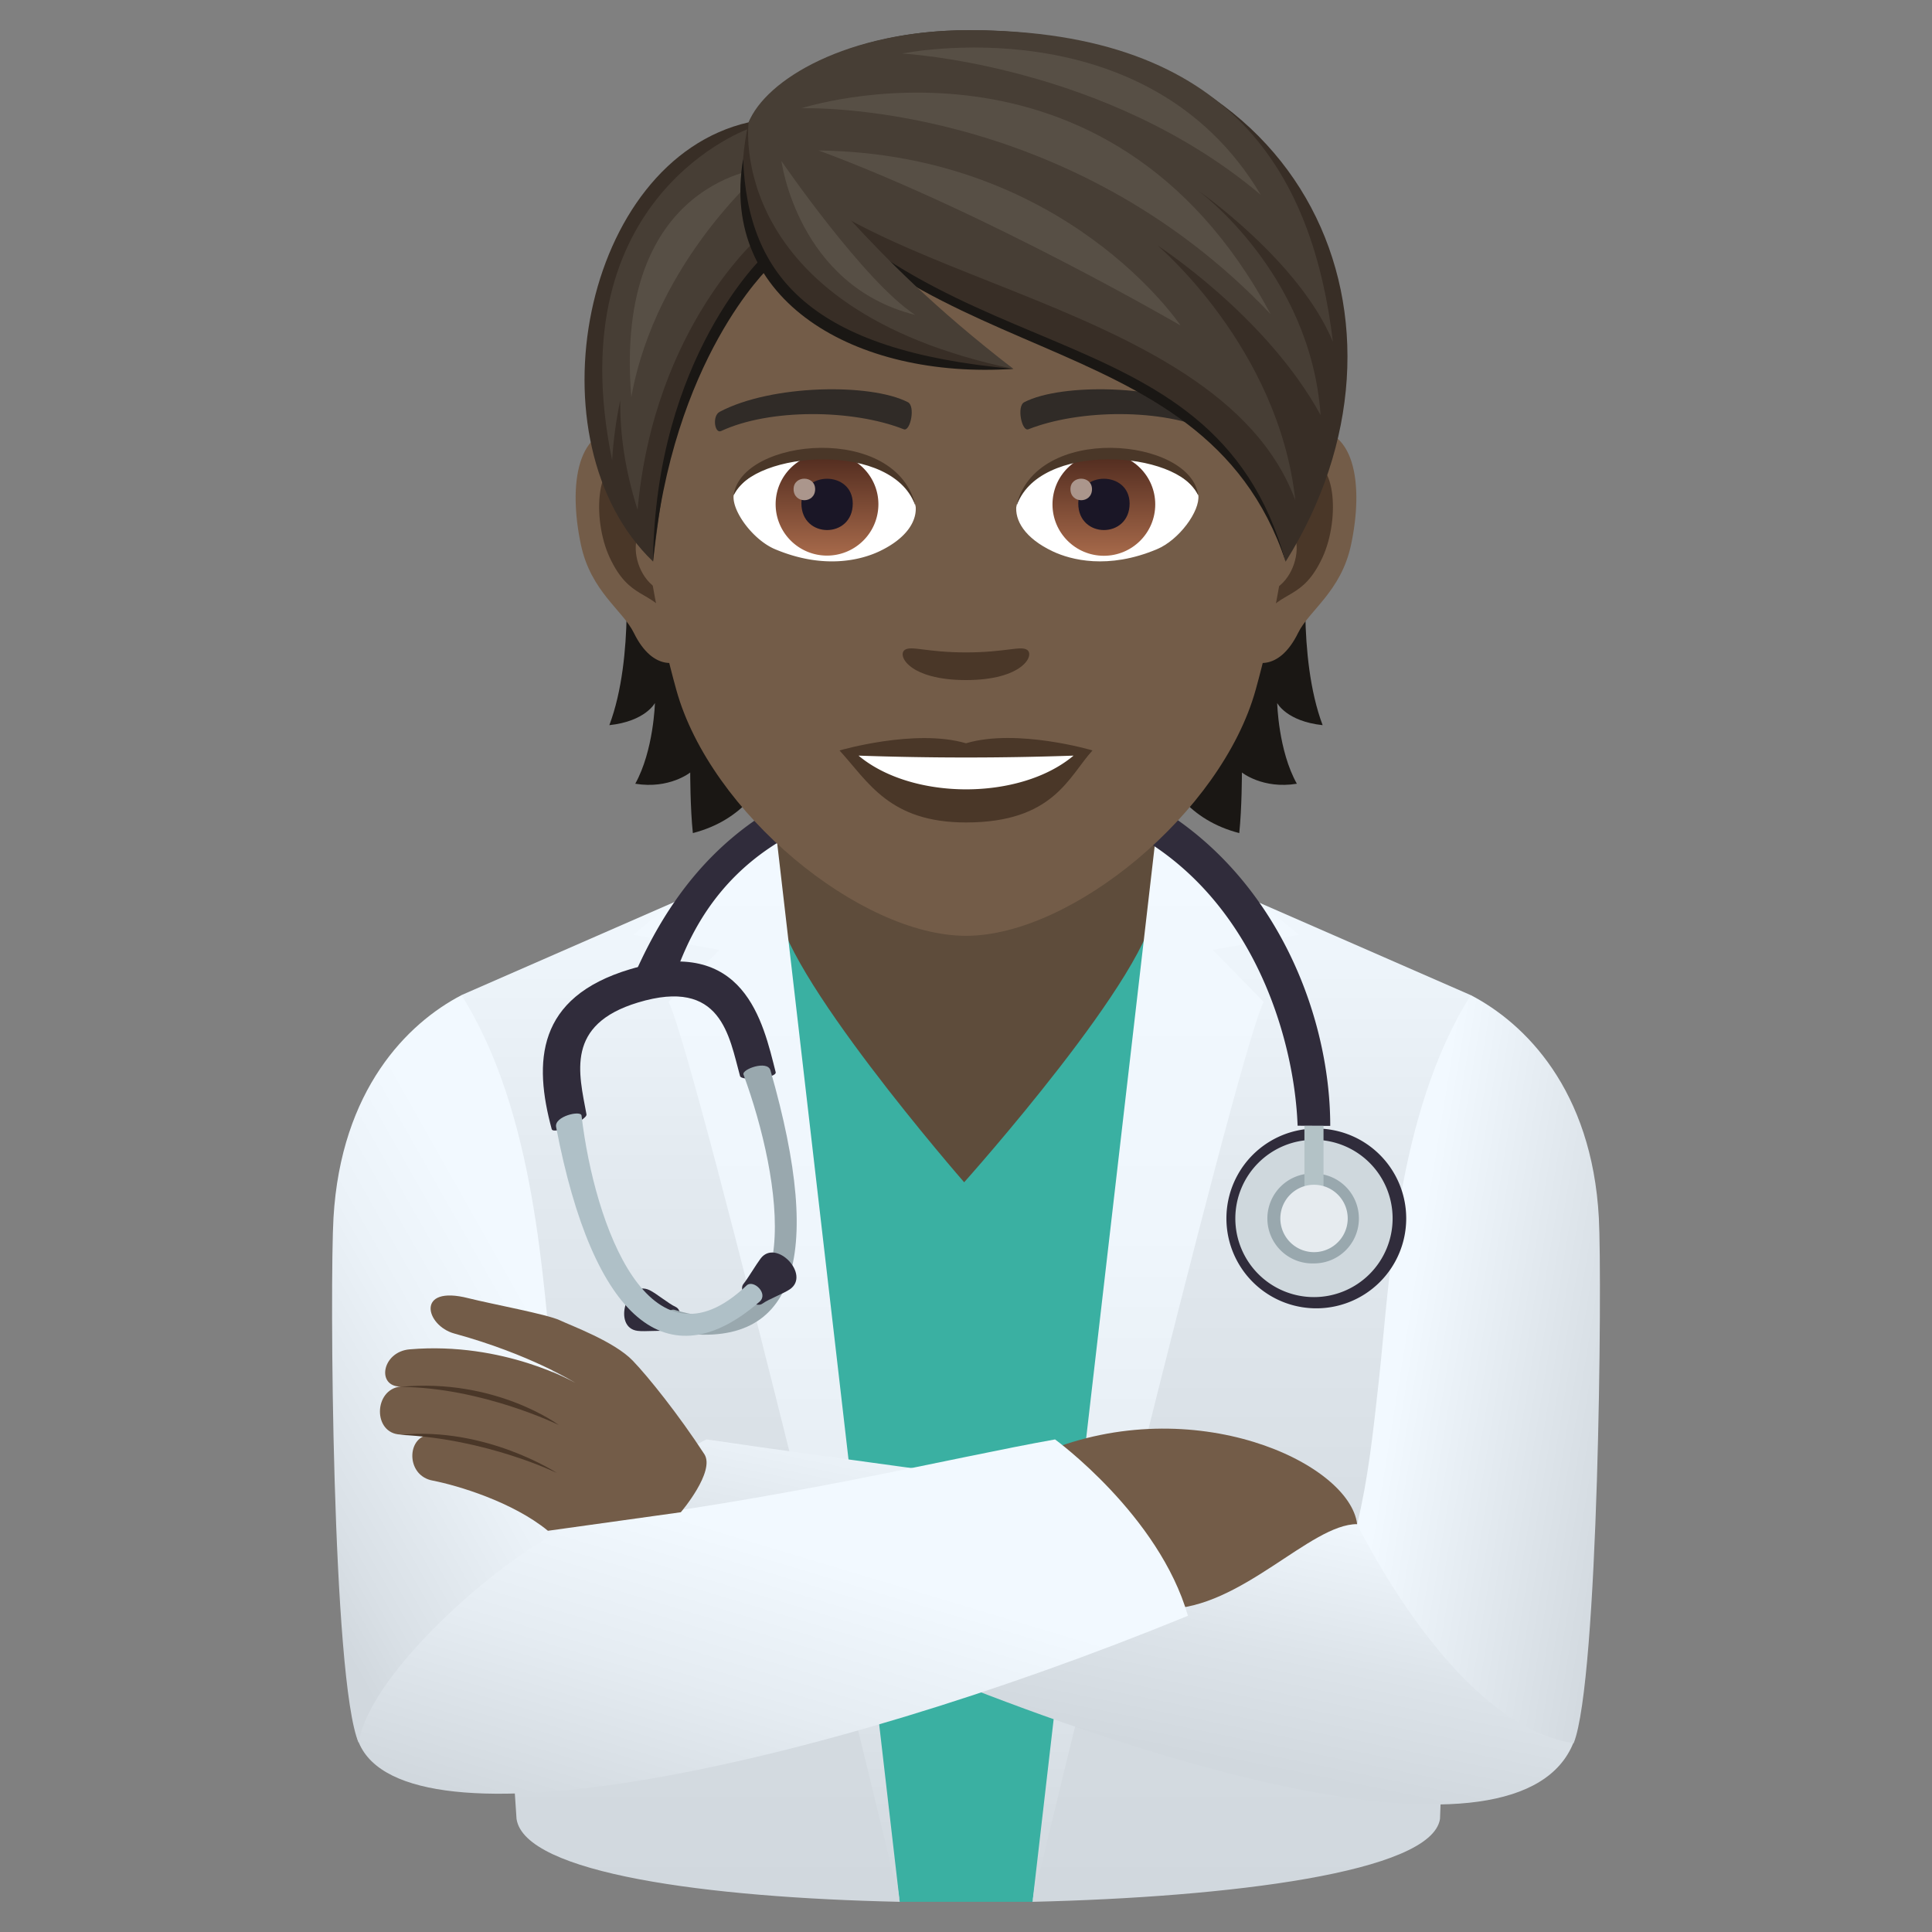 <svg xmlns="http://www.w3.org/2000/svg" xml:space="preserve" style="enable-background:new 0 0 64 64" viewBox="0 0 64 64"><rect x="0" y="0" width="64" height="64" fill="#808080" stroke="none"/><linearGradient id="a" x1="32.005" x2="32.005" y1="63" y2="28.885" gradientUnits="userSpaceOnUse"><stop offset="0" style="stop-color:#d1d8de"/><stop offset=".34" style="stop-color:#d6dde3"/><stop offset=".716" style="stop-color:#e3eaf0"/><stop offset="1" style="stop-color:#f2f9ff"/></linearGradient><path d="M39.39 28.885H24.618l-9.333 4.08 1.826 27.29c.274 1.802 6.309 2.607 12.692 2.745 1.357-.925 3.04-.901 4.4 0 6.484-.152 13.225-.967 13.499-2.746l1.02-27.288-9.334-4.08z" style="fill:url(#a)"/><path d="m34.204 63 4.76-33.336h-13.92L29.804 63z" style="fill:#3ab0a2"/><path d="M25.741 29.9c0 2.161 6.198 9.264 6.198 9.264s6.33-7.072 6.33-9.264v-4.815H25.74V29.9z" style="fill:#5e4c3b"/><linearGradient id="b" x1="38.614" x2="38.614" y1="63" y2="27.885" gradientUnits="userSpaceOnUse"><stop offset="0" style="stop-color:#d1d8de"/><stop offset=".017" style="stop-color:#d2d9df"/><stop offset=".316" style="stop-color:#e4ebf1"/><stop offset=".633" style="stop-color:#eff6fc"/><stop offset="1" style="stop-color:#f2f9ff"/></linearGradient><path d="m41.86 33.188-1.687-1.724 2.851-.498s-2.6-2.287-4.757-3.08L34.204 63s6.71-27.91 7.656-29.812z" style="fill:url(#b)"/><linearGradient id="c" x1="25.394" x2="25.394" y1="63" y2="27.885" gradientUnits="userSpaceOnUse"><stop offset="0" style="stop-color:#d1d8de"/><stop offset=".017" style="stop-color:#d2d9df"/><stop offset=".316" style="stop-color:#e4ebf1"/><stop offset=".633" style="stop-color:#eff6fc"/><stop offset="1" style="stop-color:#f2f9ff"/></linearGradient><path d="M29.804 63 25.74 27.885c-2.158.793-4.756 3.08-4.756 3.08l2.851.5-1.688 1.723C23.095 35.09 29.804 63 29.804 63z" style="fill:url(#c)"/><linearGradient id="d" x1="36.293" x2="38.23" y1="57.507" y2="47.994" gradientUnits="userSpaceOnUse"><stop offset="0" style="stop-color:#d1d8de"/><stop offset=".396" style="stop-color:#dce3e9"/><stop offset=".935" style="stop-color:#f2f9ff"/></linearGradient><path d="M52.12 57.735c-1.753 4.359-13.976 1.379-28.525-5.51-3.277-3.314-.189-4.542-.189-4.542s10.144 1.49 21.55 2.806c0 0 5.613 3.626 7.163 7.246z" style="fill:url(#d)"/><linearGradient id="e" x1="54.519" x2="46.395" y1="46.019" y2="44.702" gradientUnits="userSpaceOnUse"><stop offset="0" style="stop-color:#d1d8de"/><stop offset="1" style="stop-color:#f2f9ff"/></linearGradient><path d="M48.723 32.966c-2.477 3.92-2.695 9.574-3.04 12.704-.207 1.88-.363 3.314-.726 4.83 1.327 2.577 4.025 6.772 7.173 7.245.826-2.07.947-15.302.834-17.404-.229-4.248-2.453-6.445-4.24-7.375z" style="fill:url(#e)"/><path d="M38.614 53.296c2.5 0 4.789-2.812 6.343-2.807-.256-2.044-5.425-4.42-10.356-2.39l4.013 5.197z" style="fill:#735c48"/><linearGradient id="f" x1="23.561" x2="26.703" y1="61.877" y2="51.415" gradientUnits="userSpaceOnUse"><stop offset="0" style="stop-color:#d1d8de"/><stop offset=".522" style="stop-color:#e5ecf2"/><stop offset="1" style="stop-color:#f2f9ff"/></linearGradient><path d="M11.89 57.735c1.546 3.67 14.907.927 27.462-4.21-.956-3.333-4.402-5.842-4.402-5.842-3.45.611-9.16 2.028-15.897 2.806-2.974-.236-8.049 5.155-7.162 7.246z" style="fill:url(#f)"/><linearGradient id="g" x1="7.937" x2="17.587" y1="48.533" y2="43.09" gradientUnits="userSpaceOnUse"><stop offset="0" style="stop-color:#d1d8de"/><stop offset=".165" style="stop-color:#d9e0e6"/><stop offset=".654" style="stop-color:#ebf2f8"/><stop offset="1" style="stop-color:#f2f9ff"/></linearGradient><path d="M18.327 45.67c-.343-3.13-.564-8.784-3.04-12.704-1.788.93-3.993 3.128-4.24 7.375-.123 2.099-.052 15.303.834 17.394.368-2.394 5.005-6.399 7.162-7.246-.353-1.505-.509-2.93-.716-4.819z" style="fill:url(#g)"/><path d="M20.961 45.074c-.612-.637-2.043-1.16-2.416-1.338-.415-.198-2.24-.533-3.028-.731-1.763-.45-1.42.909-.467 1.17 2.52.69 4.003 1.631 4.003 1.631s-2.364-1.37-5.475-1.108c-.923.073-1.12 1.234-.311 1.234-.892.094-.923 1.557 0 1.589.332.01.601.02.85.03-.643.158-.643 1.339.218 1.496.809.157 2.644.7 3.816 1.662l4.402-.614s1.153-1.351.778-1.926c-.846-1.299-1.86-2.566-2.37-3.095z" style="fill:#735c48"/><path d="M13.257 45.942c2.727.021 5.257 1.265 5.257 1.265s-2.095-1.568-5.257-1.265zm0 1.589c2.862.126 5.195 1.265 5.195 1.265s-2.354-1.547-5.196-1.265z" style="fill:#4a3728"/><path d="M32.29 25.156c-7.533 0-10.126 4.513-11.324 7.247h1.366c.765-2.242 2.724-6.042 9.958-6.042 8.215 0 10.557 7.124 10.695 10.93l1.081.005c0-5.171-3.561-12.14-11.776-12.14zm11.238 12.229a2.978 2.978 0 1 1-.001 5.954 2.978 2.978 0 0 1 .001-5.954" style="fill:#302c3b"/><path d="M43.528 37.758a2.602 2.602 0 0 1 2.604 2.607 2.605 2.605 0 1 1-2.604-2.607" style="fill:#cfd8dd"/><path d="M43.528 38.875c.823 0 1.487.666 1.487 1.49 0 .823-.664 1.487-1.487 1.487a1.49 1.49 0 1 1 0-2.978" style="fill:#99a8ae"/><path d="M43.211 37.296h.632v2.077h-.632z" style="fill:#b3c2c6"/><path d="M43.528 39.247a1.116 1.116 0 1 1 .002 2.232 1.116 1.116 0 0 1-.002-2.232" style="fill:#e6ebef"/><path d="M20.866 32.109c-3.101.931-3.193 3.07-2.59 5.294.055.205 1.186-.303 1.152-.488-.252-1.364-.706-2.975 1.704-3.705 2.771-.84 3.019 1.117 3.383 2.436.05.18 1.233.076 1.18-.13-.419-1.652-1.029-4.548-4.829-3.407zm1.514 11.183c-.233-.107-.631-.441-.86-.553-.76-.371-1.242 1.239-.401 1.347.253.033.767-.027 1.02.012.341.052.555-.662.24-.806z" style="fill:#302c3b"/><path d="M25.522 35.456c-.1-.348-.956-.034-.893.138 1.26 3.43 2.188 9.152-2.276 7.798-.3-.091-.563.633-.165.707 4.195.776 5.135-2.378 3.334-8.642z" style="fill:#99a8ae"/><path d="M24.629 42.53c.159-.2.414-.636.568-.84.51-.675 1.668.544.967 1.02-.211.144-.697.323-.904.472-.282.2-.846-.38-.631-.652z" style="fill:#302c3b"/><path d="M18.422 37.334c-.069-.356.82-.562.842-.38.428 3.629 2.254 8.684 5.466 5.63.227-.215.738.27.432.536-3.041 2.647-5.514.616-6.74-5.786z" style="fill:#afc0c7"/><path d="M20.692 18.405s.347 3.357-.507 5.617c1.2-.129 1.51-.734 1.51-.734s-.04 1.572-.651 2.674c1.127.186 1.82-.372 1.82-.372s0 1.19.088 2.007c3.285-.849 3.089-4.671 3.089-4.671l-5.349-4.52zm23.122 5.617c-.854-2.265-.507-5.617-.507-5.617l-5.343 4.52s-.197 3.823 3.088 4.672c.088-.818.088-2.007.088-2.007s.693.558 1.82.372c-.615-1.097-.651-2.674-.651-2.674s.305.605 1.505.734z" style="fill:#1a1714"/><path d="M43.188 14.22c-1.733.213-2.985 6.011-1.893 7.542.15.212 1.045.553 1.707-.797.367-.75 1.422-1.37 1.753-2.917.42-1.976.16-4.034-1.567-3.827zm-22.377 0c1.733.213 2.985 6.011 1.893 7.542-.15.212-1.045.553-1.707-.797-.367-.75-1.422-1.37-1.753-2.917-.42-1.976-.155-4.034 1.567-3.827z" style="fill:#735c48"/><path d="M43.142 15.333c-.45.145-.947.833-1.21 1.976 1.577-.342 1.184 2.291-.187 2.343.01.264.03.538.062.822.662-.962 1.335-.574 2.002-2.007.595-1.288.455-3.486-.667-3.134zm-21.074 1.97c-.269-1.143-.76-1.83-1.21-1.97-1.118-.352-1.262 1.846-.662 3.134.667 1.428 1.34 1.045 2.001 2.007.031-.29.052-.559.062-.827-1.36-.063-1.748-2.66-.191-2.344z" style="fill:#4a3728"/><path d="M32 3.069c-7.506 0-11.122 6.114-10.672 13.97.093 1.578.533 3.86 1.076 5.814C23.527 26.913 28.493 31 32 31c3.506 0 8.467-4.086 9.595-8.147.543-1.955.983-4.23 1.076-5.813C43.12 9.183 39.505 3.069 32 3.069z" style="fill:#735c48"/><path d="M40.157 13.641c-1.717-.91-5.002-.951-6.223-.32-.264.124-.088.982.13.9 1.706-.673 4.458-.688 6.052.057.212.103.3-.507.04-.637zm-16.315 0c1.718-.91 5.002-.951 6.228-.32.264.124.088.982-.13.9-1.706-.673-4.453-.688-6.051.057-.217.103-.305-.507-.047-.637z" style="fill:#302b27"/><path d="M34.027 21.53c-.212-.15-.719.082-2.028.082-1.308 0-1.81-.233-2.027-.083-.259.181.15.999 2.028.999 1.872 0 2.28-.818 2.027-.999zM32 24.622c-1.687-.496-4.19.238-4.19.238.952 1.04 1.65 2.385 4.19 2.385 2.907 0 3.403-1.526 4.19-2.385 0-.005-2.504-.74-4.19-.238z" style="fill:#4a3728"/><path d="M28.44 25.031c1.77 1.484 5.344 1.495 7.123 0a102.15 102.15 0 0 1-7.122 0zm1.889-8.291c.062.496-.274 1.086-1.205 1.526-.595.279-1.826.61-3.45-.073-.725-.305-1.433-1.262-1.371-1.79.879-1.655 5.203-1.898 6.026.337z" style="fill:#fff"/><linearGradient id="h" x1="-1210.16" x2="-1210.16" y1="170.704" y2="170.187" gradientTransform="translate(7978.266 -1103.139) scale(6.57)" gradientUnits="userSpaceOnUse"><stop offset="0" style="stop-color:#a6694a"/><stop offset="1" style="stop-color:#4f2a1e"/></linearGradient><path d="M27.396 15.007c.936 0 1.702.76 1.702 1.696a1.702 1.702 0 0 1-3.404 0c0-.936.76-1.696 1.702-1.696z" style="fill:url(#h)"/><path d="M26.548 16.678c0 1.174 1.701 1.174 1.701 0-.005-1.092-1.701-1.092-1.701 0z" style="fill:#1a1626"/><path d="M26.289 16.202c0 .491.714.491.714 0-.005-.46-.714-.46-.714 0z" style="fill:#ab968c"/><path d="M30.34 16.807c-.689-2.22-5.396-1.888-6.037-.398.238-1.914 5.446-2.416 6.036.398z" style="fill:#4a3728"/><path d="M33.67 16.74c-.062.496.274 1.086 1.206 1.526.594.279 1.826.61 3.45-.073.73-.305 1.433-1.262 1.37-1.79-.879-1.655-5.203-1.898-6.026.337z" style="fill:#fff"/><linearGradient id="i" x1="-1211.462" x2="-1211.462" y1="170.704" y2="170.187" gradientTransform="translate(7995.996 -1103.139) scale(6.57)" gradientUnits="userSpaceOnUse"><stop offset="0" style="stop-color:#a6694a"/><stop offset="1" style="stop-color:#4f2a1e"/></linearGradient><circle cx="36.567" cy="16.709" r="1.702" style="fill:url(#i)"/><path d="M35.719 16.678c0 1.174 1.701 1.174 1.701 0-.005-1.092-1.701-1.092-1.701 0z" style="fill:#1a1626"/><path d="M35.46 16.202c0 .491.714.491.714 0-.005-.46-.714-.46-.714 0z" style="fill:#ab968c"/><path d="M33.66 16.807c.688-2.214 5.39-1.898 6.031-.398-.232-1.914-5.441-2.416-6.031.398z" style="fill:#4a3728"/><path d="M24.928 4.243c3.932 3.75 15.632 6.098 17.66 14.359-2.767-8.292-12.942-5.964-17.66-14.359z" style="fill:#1a1714"/><path d="M32.113 1c-4.567 0-6.848 2.069-7.314 3.052 5.695 8.695 15.348 5.751 17.789 14.555C47.497 10.79 43.421 1 32.113 1z" style="fill:#382e26"/><path d="M32.113 1c-4.067 0-6.748 1.652-7.314 3.052 1.97 5.306 15.49 5.467 18.11 12.518-.552-5.06-4.561-8.435-4.561-8.435s3.606 2.33 5.399 5.616c-.334-4.72-4.056-7.437-4.056-7.437s3.356 2.329 4.464 5.013C43.5 5.885 40.886 1 32.113 1z" style="fill:#473e35"/><path d="M41.764 6.454C37.99.098 29.888 1.774 29.888 1.774s6.743.35 11.876 4.68z" style="fill:#574f45"/><path d="M42.093 10.41C36.676.27 26.548 3.587 26.548 3.587s8.761-.337 15.545 6.821z" style="fill:#574f45"/><path d="M27.12 4.985c5.581 2.069 11.987 5.797 11.987 5.797S35.32 5.092 27.12 4.985z" style="fill:#574f45"/><path d="M24.8 4.052c-5.52 1.262-7.3 10.577-3.167 14.55.513-4.236 1.01-6.957 3.823-9.823 0 0 .166-2.519-.657-4.727z" style="fill:#382e26"/><path d="M25.327 8.453s-3.626 3.363-3.694 10.149c.621-6.724 3.86-9.76 3.86-9.76l-.166-.389z" style="fill:#1a1714"/><path d="M24.856 4.243s-6.404 2.188-4.578 11.002c.042-.71.14-1.368.269-1.987-.012 1.1.152 2.307.574 3.627.554-6.125 4.108-9.114 4.108-9.114l-.373-3.528z" style="fill:#473e35"/><path d="M20.913 13.156c.818-4.577 4.452-7.596 4.452-7.596s-5.052.334-4.452 7.596z" style="fill:#574f45"/><path d="M24.8 4.052c-1.506 6.827 5.71 8.167 8.767 8.167-5.494-3.807-8.768-8.167-8.768-8.167z" style="fill:#382e26"/><path d="M24.618 5.267c.145 3.91 2.276 6.352 8.949 6.952-5.22.352-9.75-2.255-8.949-6.952z" style="fill:#1a1714"/><path d="M24.8 4.052s-.836 6.148 8.767 8.167c-5.293-4.084-6.25-6.442-8.768-8.167z" style="fill:#473e35"/><path d="M30.314 10.43c-1.694-1.105-4.427-5.094-4.427-5.094s.535 4.121 4.427 5.095z" style="fill:#574f45"/></svg>